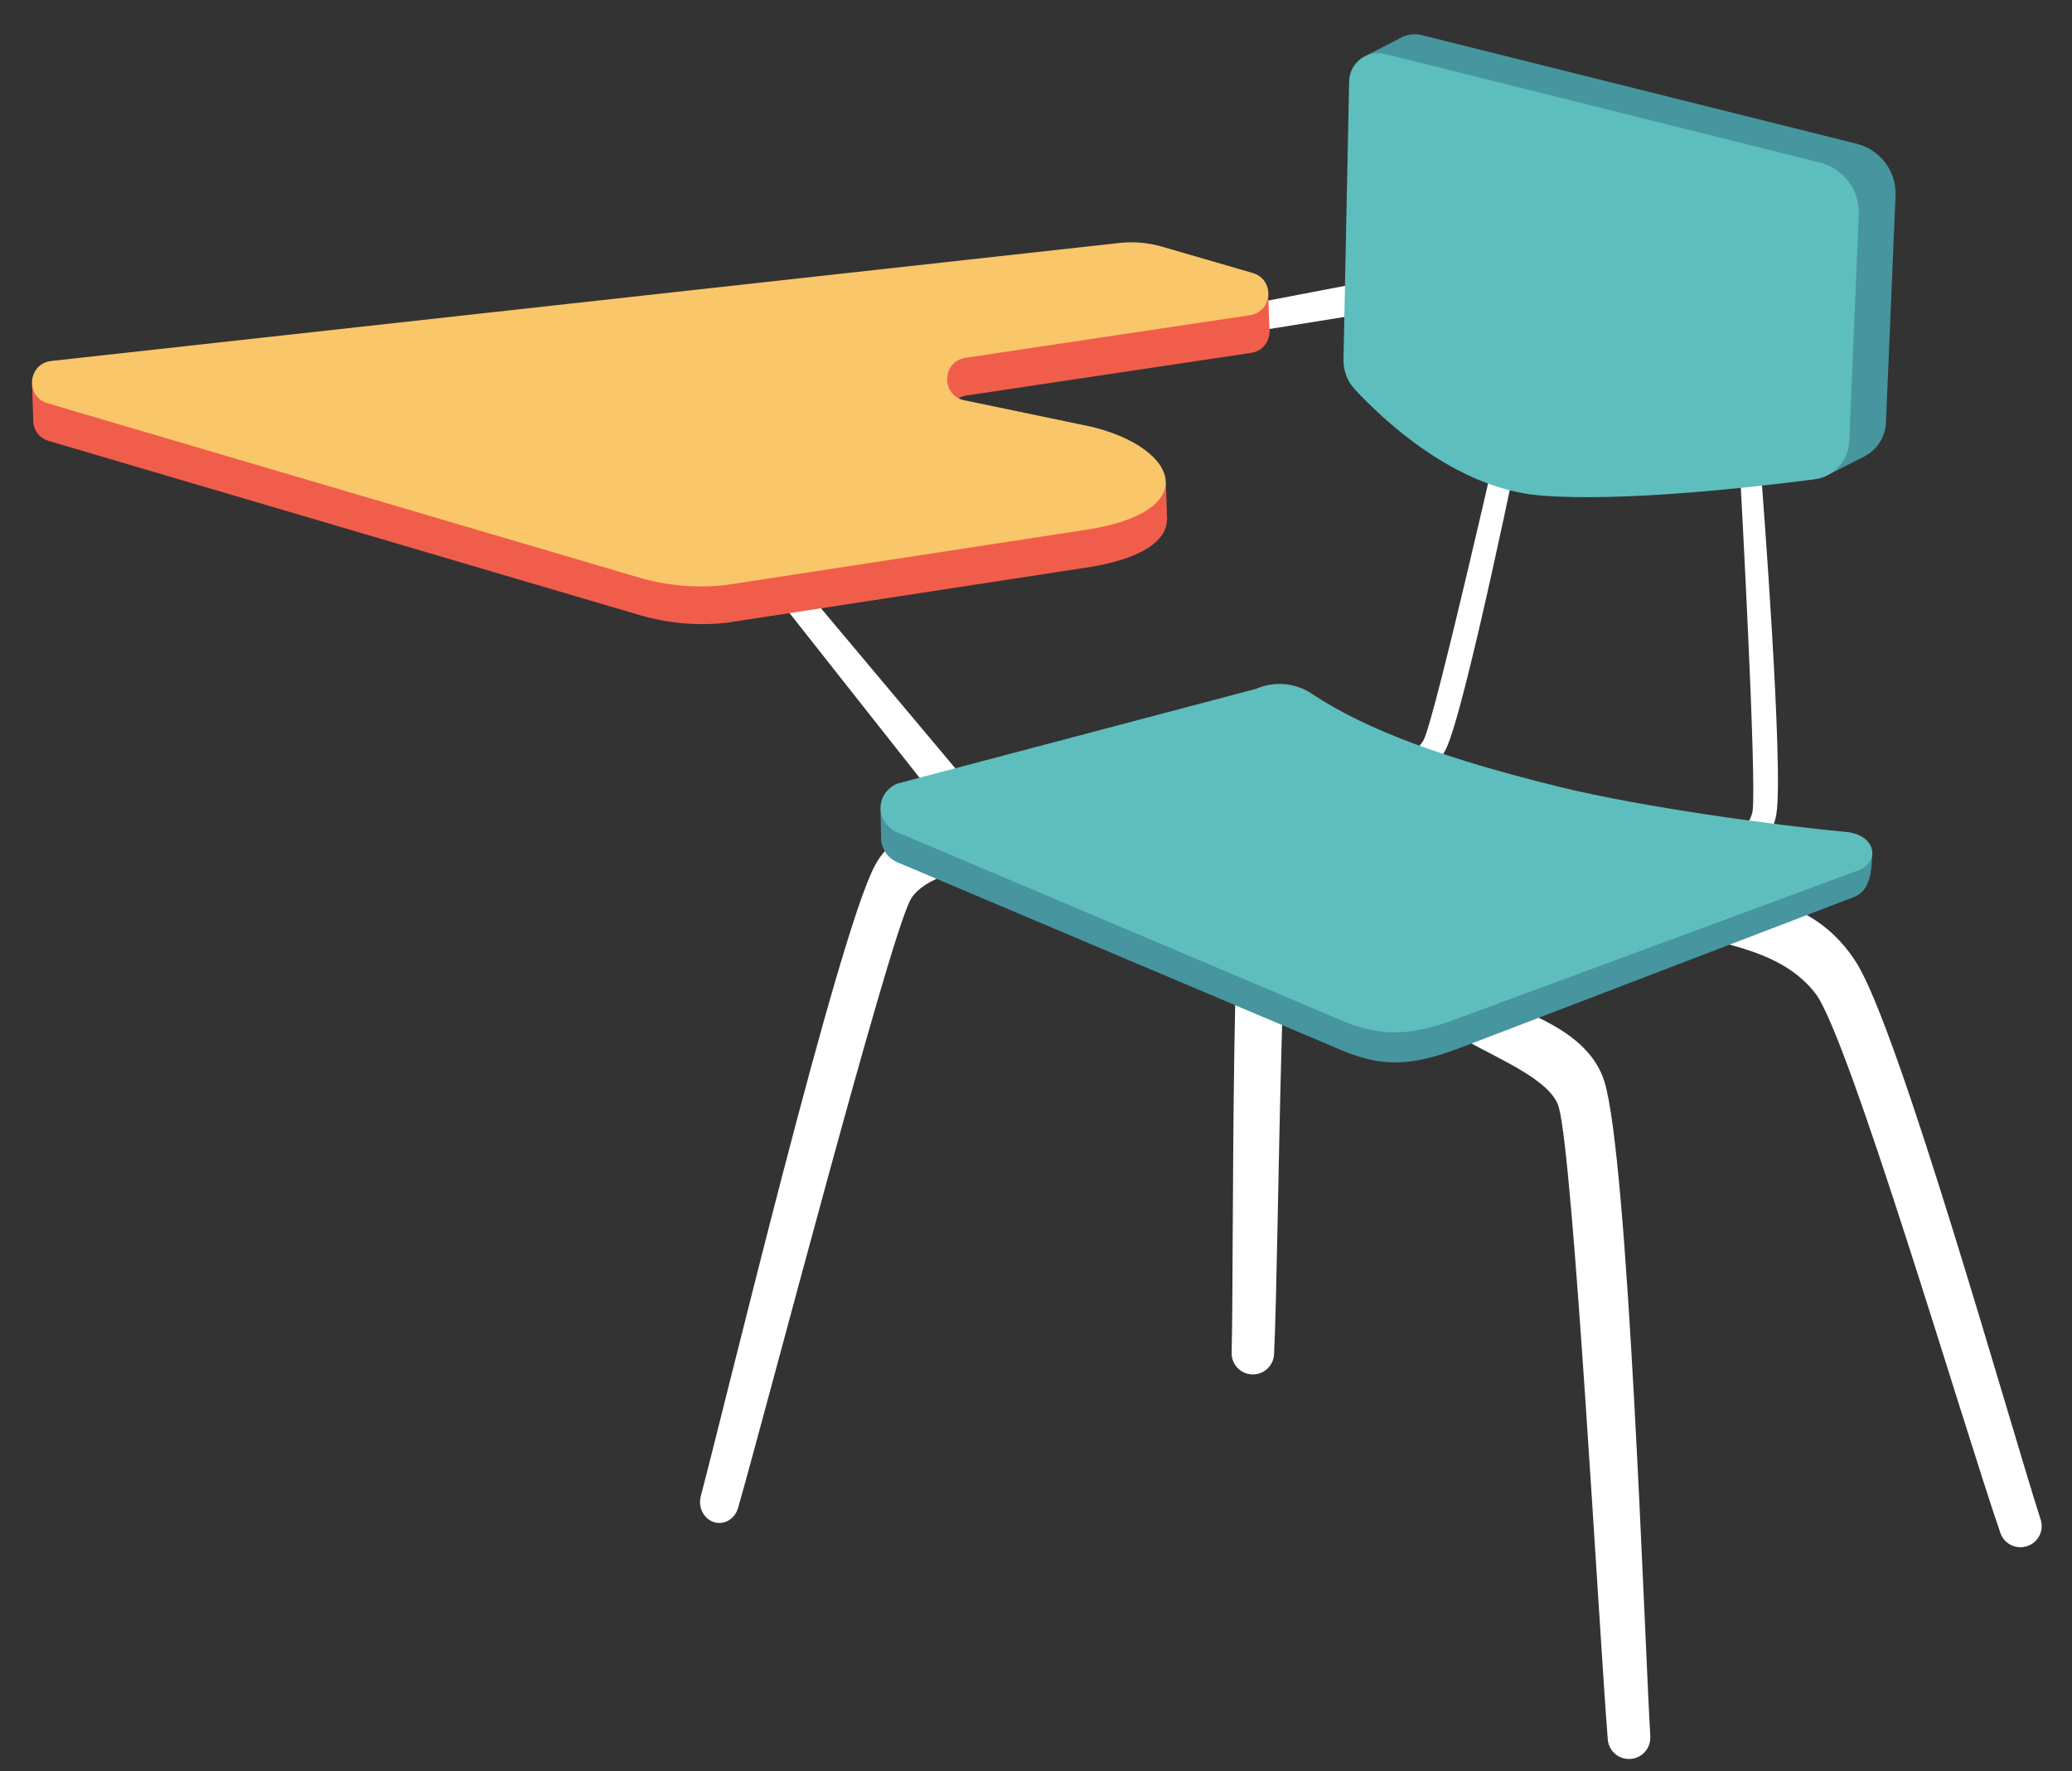 <svg width="310" height="265" viewBox="0 0 310 265" fill="none" xmlns="http://www.w3.org/2000/svg">
<rect x="0" y="0" width="310" height="265" fill="#333333" stroke="none"/>
<path d="M141.2 120.967L99.566 68.22L105.029 69.805L147.745 120.699L141.2 120.967Z" fill="white"/>
<path d="M221.605 44.139L155.275 54.791L159.32 50.793L224.571 38.302L221.605 44.139Z" fill="white"/>
<path d="M167.561 42.001L7.861 59.645C4.346 60.033 3.908 64.977 7.298 65.978L95.729 92.04C99.98 93.288 104.435 93.675 108.836 93.161L161.988 85.009C180.27 82.442 176.769 72.726 163.478 69.49L144.138 65.458C140.877 64.412 141.245 59.67 144.644 59.168L187.174 52.799C190.615 52.282 190.94 47.455 187.594 46.482L174.194 42.588C172.054 41.943 169.791 41.757 167.561 42.001Z" fill="#F15D4B"/>
<path d="M4.795 57.376L4.98 62.975L7.978 62.876L7.812 57.837L4.795 57.376Z" fill="#F15D4B"/>
<path d="M174.619 77.86L174.432 72.213L171.155 72.321L171.342 77.969L174.619 77.86Z" fill="#F15D4B"/>
<path d="M189.933 49.659L189.738 43.755L186.461 43.863L186.656 49.767L189.933 49.659Z" fill="#F15D4B"/>
<path d="M167.371 36.365L7.685 54.01C4.155 54.398 3.718 59.342 7.122 60.343L95.553 86.405C99.805 87.653 104.259 88.04 108.66 87.525L161.812 79.374C180.094 76.807 176.593 67.091 163.302 63.854L143.962 59.822C140.701 58.776 141.069 54.034 144.468 53.533L186.998 47.163C190.44 46.647 190.764 41.82 187.418 40.846L174.018 36.953C171.864 36.308 169.6 36.108 167.371 36.365Z" fill="#F9C669"/>
<path d="M260.405 72.165C260.405 72.165 262.851 116.718 262.214 121.343C261.729 124.797 254.539 129.361 254.539 129.361L259.014 130.969C259.014 130.969 264.889 127.037 265.767 121.844C266.906 115.054 263.594 72.287 263.594 72.287L260.405 72.165Z" fill="white"/>
<path d="M303.599 231.221C301.895 231.988 299.894 231.146 299.286 229.373C293.906 213.819 276.606 155.124 271.628 148.667C267.375 143.142 260.518 141.858 255.381 140.423C252.947 139.743 252.208 136.665 254.089 134.986L255.313 133.894C256.115 133.166 257.236 132.902 258.275 133.195C262.131 134.275 271.728 134.513 277.732 144.025C284.221 154.29 300.744 213.213 305.308 227.362C305.821 228.89 305.072 230.564 303.599 231.221Z" fill="white"/>
<path d="M244.266 263.143C242.413 263.463 240.694 262.14 240.546 260.262C239.233 243.86 235.42 173.514 233.218 165.668C232.084 161.608 224.106 158.426 219.495 155.756C217.317 154.495 217.366 151.333 219.608 150.162L221.069 149.404C222.023 148.908 223.182 148.917 224.116 149.466C227.581 151.468 237.604 154.005 240.036 161.812C243.637 173.408 246.036 244.971 246.909 259.818C246.99 261.451 245.86 262.874 244.266 263.143Z" fill="white"/>
<path d="M186.995 205.619C188.85 205.885 190.524 204.502 190.619 202.629C191.41 186.183 191.505 124.992 194.464 117.394C196.999 110.904 191.345 113.824 195.881 111.01C198.026 109.679 197.861 106.512 195.593 105.421L194.105 104.704C193.127 104.241 191.982 104.289 191.069 104.857C187.677 106.964 190.388 103.813 187.293 114.629C183.951 126.313 184.657 187.507 184.27 202.371C184.223 204.002 185.397 205.4 186.995 205.619Z" fill="white"/>
<path d="M106.527 227.639C108.1 228.35 109.914 227.41 110.423 225.631C114.927 209.882 132.593 141.984 136.138 134.785C137.977 131.053 145.728 129.642 150.375 128.03C152.572 127.268 153.163 124.16 151.413 122.552L150.263 121.504C149.513 120.807 148.478 120.582 147.532 120.921C144.042 122.148 134.594 122.469 130.856 129.587C125.295 140.151 108.64 209.533 104.849 223.856C104.443 225.398 105.158 227.025 106.527 227.639Z" fill="white"/>
<path d="M212.719 5.254L277.774 21.502C281.319 22.389 283.757 25.645 283.598 29.292L282.166 63.245C282.05 66.134 279.855 68.523 276.985 68.894C267.817 70.083 248.081 72.331 235.923 71.312C223.151 70.251 212.258 59.825 208.168 55.405C207.062 54.208 206.465 52.622 206.498 50.976L207.341 9.382C207.383 6.591 210.014 4.569 212.719 5.254Z" fill="#46959F"/>
<path d="M273.833 70.891L278.974 68.27L279.031 65.468L273.162 68.332L273.833 70.891Z" fill="#46959F"/>
<path d="M204.355 8.344L209.503 5.701L211.693 7.557L207.673 11.268L204.355 8.344Z" fill="#46959F"/>
<path d="M224.835 62.77C224.835 62.77 214.966 106.286 213.076 110.556C211.667 113.749 203.504 116.16 203.504 116.16L207.369 118.929C207.369 118.929 214.11 116.761 216.367 112.012C219.326 105.802 227.877 63.763 227.877 63.763L224.835 62.77Z" fill="white"/>
<path d="M207.224 8.077L272.279 24.325C275.824 25.212 278.262 28.468 278.103 32.115L276.671 66.068C276.555 68.957 274.36 71.346 271.49 71.717C262.322 72.906 242.585 75.154 230.428 74.135C217.656 73.074 206.762 62.648 202.673 58.228C201.567 57.031 200.97 55.445 201.003 53.799L201.846 12.205C201.888 9.414 204.519 7.392 207.224 8.077Z" fill="#5DBEBD"/>
<path d="M188.045 107.545C190.734 106.36 193.919 106.646 196.328 108.261C204.695 113.868 217.027 118.214 233.73 122.282C245.71 125.208 280.202 125.023 280.114 127.545C280.026 130.031 279.979 133.224 277.35 134.228L218.933 156.606C212.116 159.219 207.751 159.851 201.624 157.526L134.653 129.18C131.049 127.899 130.844 123.286 134.329 121.762L188.045 107.545Z" fill="#46959F"/>
<path d="M131.742 120.981L131.819 125.501L134.215 125.683L134.31 121.008L131.742 120.981Z" fill="#46959F"/>
<path d="M187.951 103.06C190.64 101.876 193.825 102.163 196.234 103.778C204.603 109.387 216.937 113.737 233.642 117.81C245.622 120.739 265.506 123.49 276.145 124.469C280.885 124.906 281.427 129.305 277.566 130.407L218.843 152.117C212.028 154.729 207.663 155.36 201.535 153.033L134.569 124.668C130.964 123.386 130.757 118.773 134.242 117.249L187.951 103.06Z" fill="#5DBEBD"/>
</svg>
